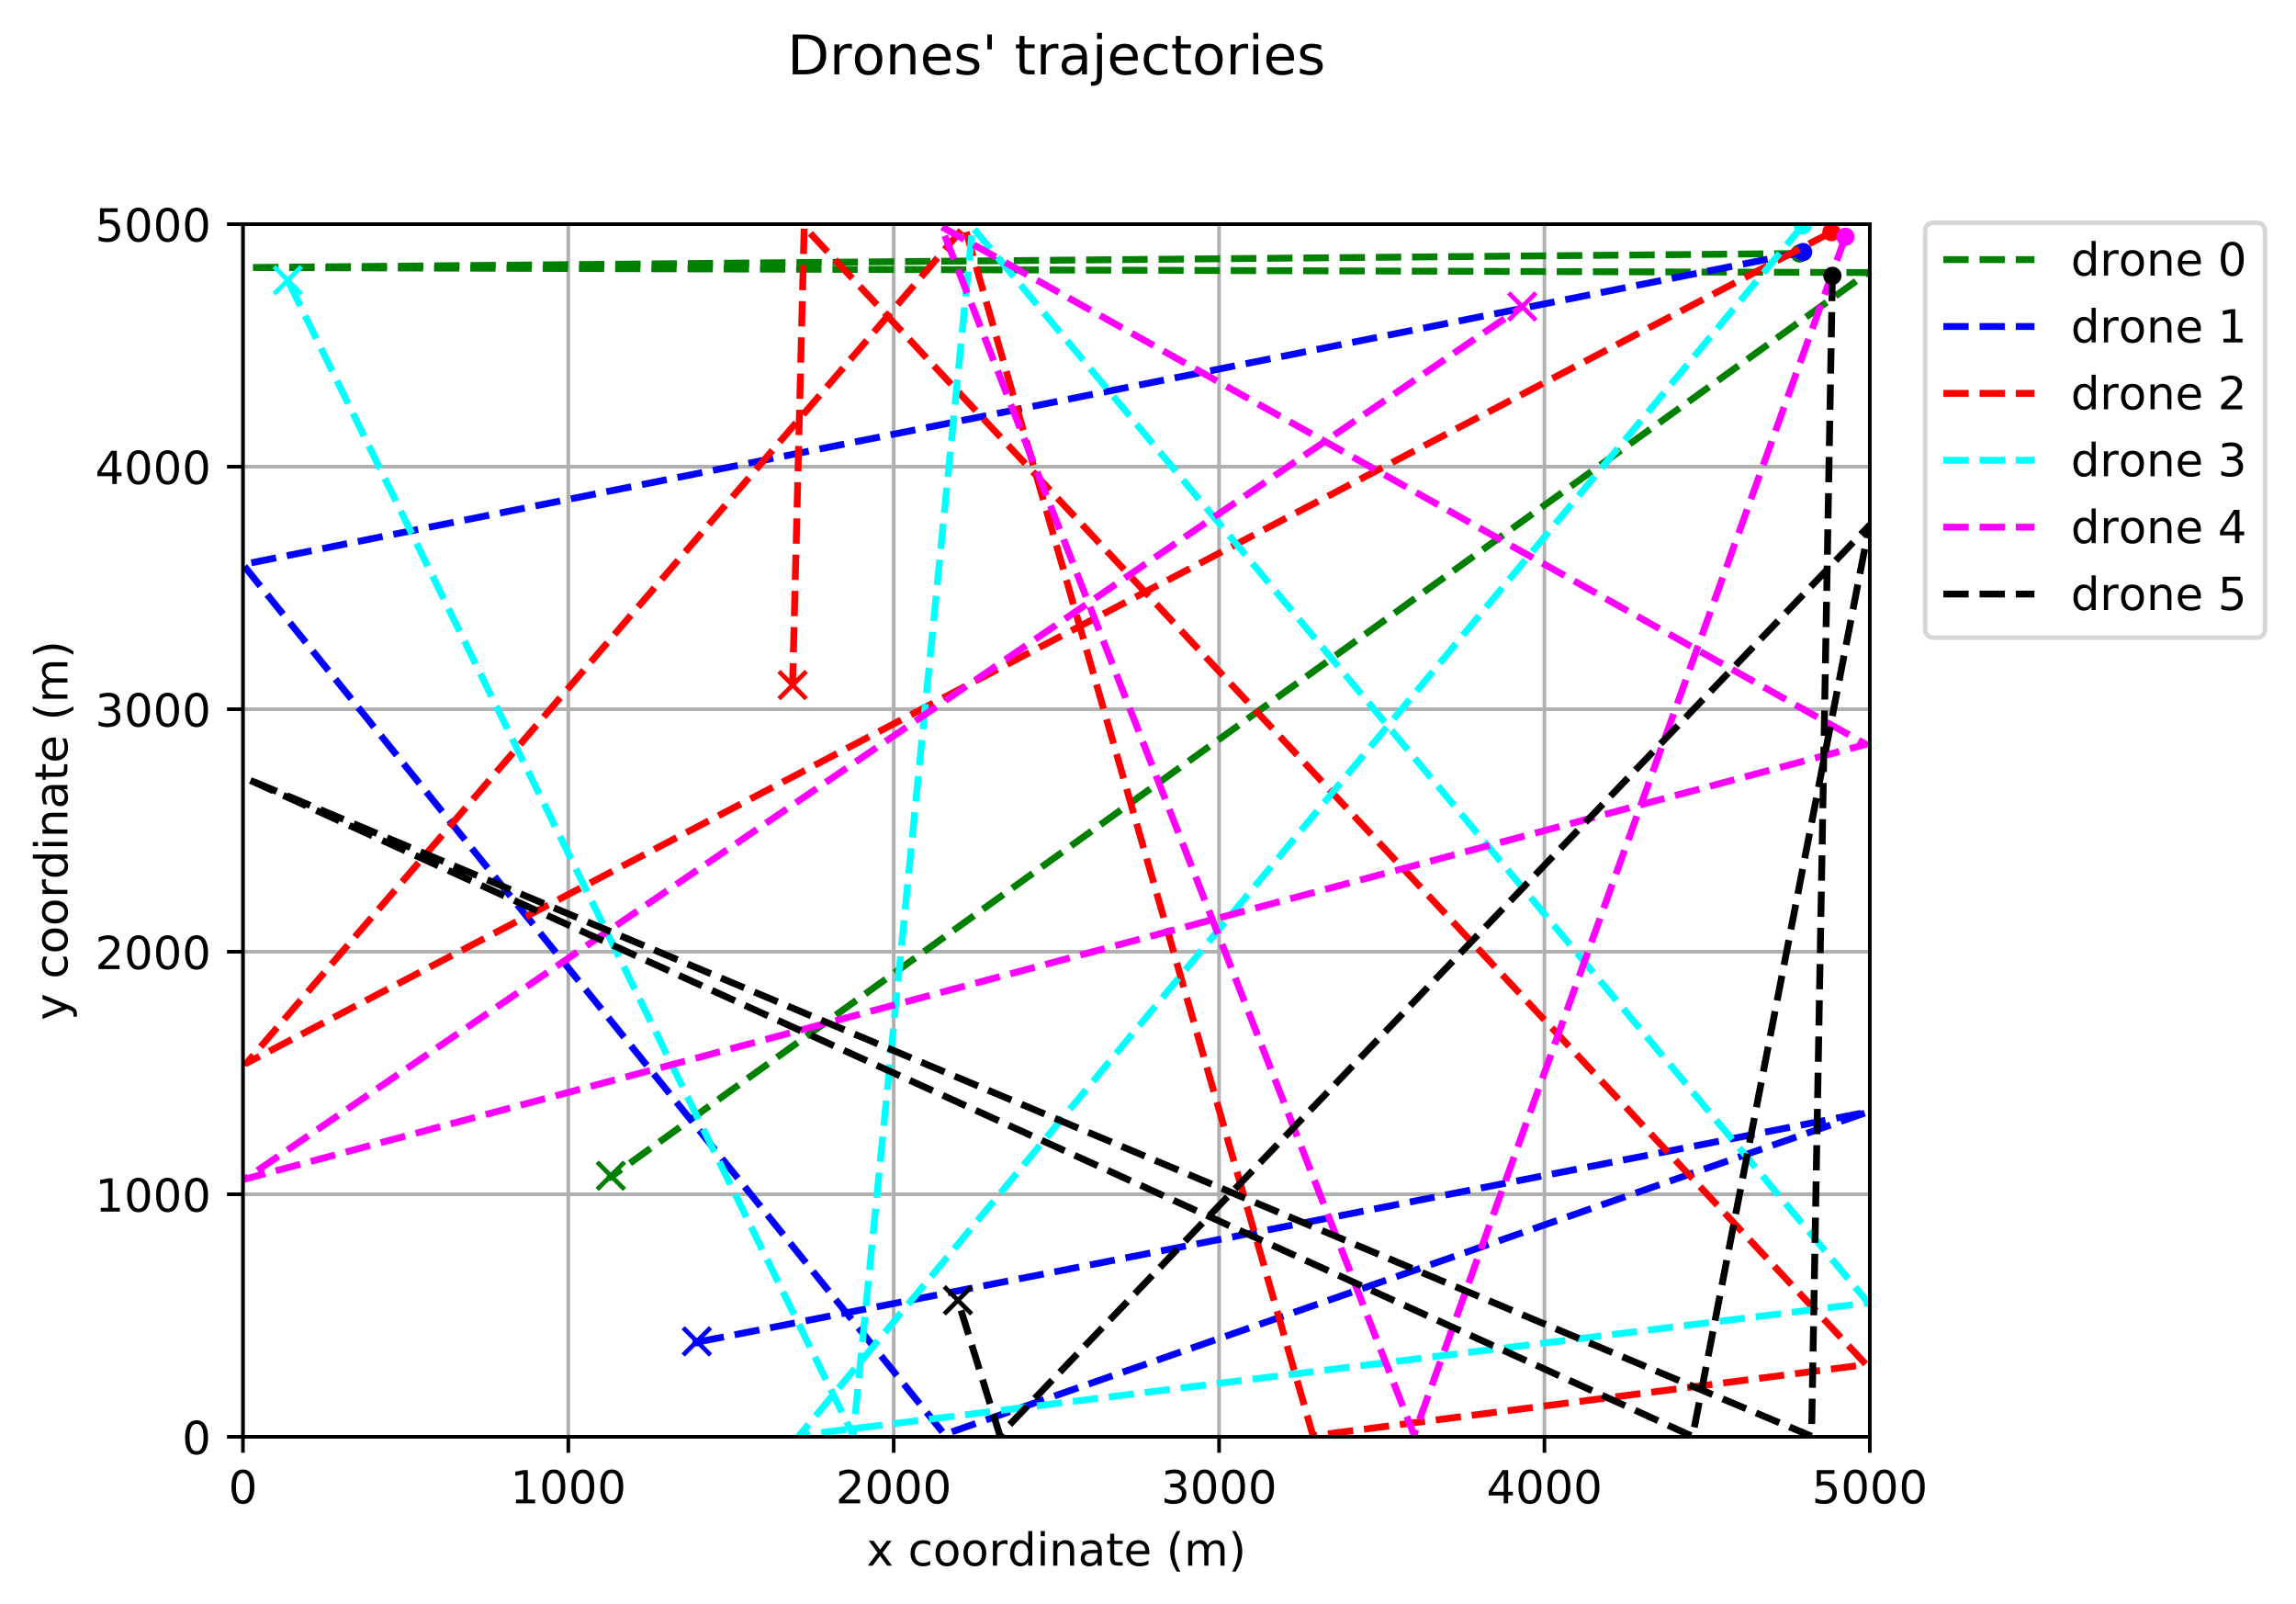 <?xml version="1.0" encoding="utf-8" standalone="no"?>
<!DOCTYPE svg PUBLIC "-//W3C//DTD SVG 1.1//EN"
  "http://www.w3.org/Graphics/SVG/1.1/DTD/svg11.dtd">
<!-- Created with matplotlib (http://matplotlib.org/) -->
<svg height="352pt" version="1.1" viewBox="0 0 504 352" width="504pt" xmlns="http://www.w3.org/2000/svg" xmlns:xlink="http://www.w3.org/1999/xlink">
 <defs>
  <style type="text/css">
*{stroke-linecap:butt;stroke-linejoin:round;}
  </style>
 </defs>
 <g id="figure_1">
  <g id="patch_1">
   <path d="M 0 352.861 
L 504.397 352.861 
L 504.397 0 
L 0 0 
z
" style="fill:#ffffff;"/>
  </g>
  <g id="axes_1">
   <g id="patch_2">
    <path d="M 53.328 315.305 
L 410.448 315.305 
L 410.448 49.193 
L 53.328 49.193 
z
" style="fill:#ffffff;"/>
   </g>
   <g id="matplotlib.axis_1">
    <g id="xtick_1">
     <g id="line2d_1">
      <path clip-path="url(#p5022cac4c5)" d="M 53.328 315.305 
L 53.328 49.193 
" style="fill:none;stroke:#b0b0b0;stroke-linecap:square;stroke-width:0.8;"/>
     </g>
     <g id="line2d_2">
      <defs>
       <path d="M 0 0 
L 0 3.5 
" id="m9fb9e5ffe3" style="stroke:#000000;stroke-width:0.8;"/>
      </defs>
      <g>
       <use style="stroke:#000000;stroke-width:0.8;" x="53.328" xlink:href="#m9fb9e5ffe3" y="315.305"/>
      </g>
     </g>
     <g id="text_1">
      <!-- 0 -->
      <defs>
       <path d="M 31.781 66.406 
Q 24.172 66.406 20.328 58.906 
Q 16.5 51.422 16.5 36.375 
Q 16.5 21.391 20.328 13.891 
Q 24.172 6.391 31.781 6.391 
Q 39.453 6.391 43.281 13.891 
Q 47.125 21.391 47.125 36.375 
Q 47.125 51.422 43.281 58.906 
Q 39.453 66.406 31.781 66.406 
z
M 31.781 74.219 
Q 44.047 74.219 50.516 64.516 
Q 56.984 54.828 56.984 36.375 
Q 56.984 17.969 50.516 8.266 
Q 44.047 -1.422 31.781 -1.422 
Q 19.531 -1.422 13.062 8.266 
Q 6.594 17.969 6.594 36.375 
Q 6.594 54.828 13.062 64.516 
Q 19.531 74.219 31.781 74.219 
z
" id="DejaVuSans-30"/>
      </defs>
      <g transform="translate(50.147 329.903)scale(0.1 -0.1)">
       <use xlink:href="#DejaVuSans-30"/>
      </g>
     </g>
    </g>
    <g id="xtick_2">
     <g id="line2d_3">
      <path clip-path="url(#p5022cac4c5)" d="M 124.752 315.305 
L 124.752 49.193 
" style="fill:none;stroke:#b0b0b0;stroke-linecap:square;stroke-width:0.8;"/>
     </g>
     <g id="line2d_4">
      <g>
       <use style="stroke:#000000;stroke-width:0.8;" x="124.752" xlink:href="#m9fb9e5ffe3" y="315.305"/>
      </g>
     </g>
     <g id="text_2">
      <!-- 1000 -->
      <defs>
       <path d="M 12.406 8.297 
L 28.516 8.297 
L 28.516 63.922 
L 10.984 60.406 
L 10.984 69.391 
L 28.422 72.906 
L 38.281 72.906 
L 38.281 8.297 
L 54.391 8.297 
L 54.391 0 
L 12.406 0 
z
" id="DejaVuSans-31"/>
      </defs>
      <g transform="translate(112.027 329.903)scale(0.1 -0.1)">
       <use xlink:href="#DejaVuSans-31"/>
       <use x="63.623" xlink:href="#DejaVuSans-30"/>
       <use x="127.246" xlink:href="#DejaVuSans-30"/>
       <use x="190.869" xlink:href="#DejaVuSans-30"/>
      </g>
     </g>
    </g>
    <g id="xtick_3">
     <g id="line2d_5">
      <path clip-path="url(#p5022cac4c5)" d="M 196.176 315.305 
L 196.176 49.193 
" style="fill:none;stroke:#b0b0b0;stroke-linecap:square;stroke-width:0.8;"/>
     </g>
     <g id="line2d_6">
      <g>
       <use style="stroke:#000000;stroke-width:0.8;" x="196.176" xlink:href="#m9fb9e5ffe3" y="315.305"/>
      </g>
     </g>
     <g id="text_3">
      <!-- 2000 -->
      <defs>
       <path d="M 19.188 8.297 
L 53.609 8.297 
L 53.609 0 
L 7.328 0 
L 7.328 8.297 
Q 12.938 14.109 22.625 23.891 
Q 32.328 33.688 34.812 36.531 
Q 39.547 41.844 41.422 45.531 
Q 43.312 49.219 43.312 52.781 
Q 43.312 58.594 39.234 62.25 
Q 35.156 65.922 28.609 65.922 
Q 23.969 65.922 18.812 64.312 
Q 13.672 62.703 7.812 59.422 
L 7.812 69.391 
Q 13.766 71.781 18.938 73 
Q 24.125 74.219 28.422 74.219 
Q 39.75 74.219 46.484 68.547 
Q 53.219 62.891 53.219 53.422 
Q 53.219 48.922 51.531 44.891 
Q 49.859 40.875 45.406 35.406 
Q 44.188 33.984 37.641 27.219 
Q 31.109 20.453 19.188 8.297 
z
" id="DejaVuSans-32"/>
      </defs>
      <g transform="translate(183.451 329.903)scale(0.1 -0.1)">
       <use xlink:href="#DejaVuSans-32"/>
       <use x="63.623" xlink:href="#DejaVuSans-30"/>
       <use x="127.246" xlink:href="#DejaVuSans-30"/>
       <use x="190.869" xlink:href="#DejaVuSans-30"/>
      </g>
     </g>
    </g>
    <g id="xtick_4">
     <g id="line2d_7">
      <path clip-path="url(#p5022cac4c5)" d="M 267.6 315.305 
L 267.6 49.193 
" style="fill:none;stroke:#b0b0b0;stroke-linecap:square;stroke-width:0.8;"/>
     </g>
     <g id="line2d_8">
      <g>
       <use style="stroke:#000000;stroke-width:0.8;" x="267.6" xlink:href="#m9fb9e5ffe3" y="315.305"/>
      </g>
     </g>
     <g id="text_4">
      <!-- 3000 -->
      <defs>
       <path d="M 40.578 39.312 
Q 47.656 37.797 51.625 33 
Q 55.609 28.219 55.609 21.188 
Q 55.609 10.406 48.188 4.484 
Q 40.766 -1.422 27.094 -1.422 
Q 22.516 -1.422 17.656 -0.516 
Q 12.797 0.391 7.625 2.203 
L 7.625 11.719 
Q 11.719 9.328 16.594 8.109 
Q 21.484 6.891 26.812 6.891 
Q 36.078 6.891 40.938 10.547 
Q 45.797 14.203 45.797 21.188 
Q 45.797 27.641 41.281 31.266 
Q 36.766 34.906 28.719 34.906 
L 20.219 34.906 
L 20.219 43.016 
L 29.109 43.016 
Q 36.375 43.016 40.234 45.922 
Q 44.094 48.828 44.094 54.297 
Q 44.094 59.906 40.109 62.906 
Q 36.141 65.922 28.719 65.922 
Q 24.656 65.922 20.016 65.031 
Q 15.375 64.156 9.812 62.312 
L 9.812 71.094 
Q 15.438 72.656 20.344 73.438 
Q 25.25 74.219 29.594 74.219 
Q 40.828 74.219 47.359 69.109 
Q 53.906 64.016 53.906 55.328 
Q 53.906 49.266 50.438 45.094 
Q 46.969 40.922 40.578 39.312 
z
" id="DejaVuSans-33"/>
      </defs>
      <g transform="translate(254.875 329.903)scale(0.1 -0.1)">
       <use xlink:href="#DejaVuSans-33"/>
       <use x="63.623" xlink:href="#DejaVuSans-30"/>
       <use x="127.246" xlink:href="#DejaVuSans-30"/>
       <use x="190.869" xlink:href="#DejaVuSans-30"/>
      </g>
     </g>
    </g>
    <g id="xtick_5">
     <g id="line2d_9">
      <path clip-path="url(#p5022cac4c5)" d="M 339.024 315.305 
L 339.024 49.193 
" style="fill:none;stroke:#b0b0b0;stroke-linecap:square;stroke-width:0.8;"/>
     </g>
     <g id="line2d_10">
      <g>
       <use style="stroke:#000000;stroke-width:0.8;" x="339.024" xlink:href="#m9fb9e5ffe3" y="315.305"/>
      </g>
     </g>
     <g id="text_5">
      <!-- 4000 -->
      <defs>
       <path d="M 37.797 64.312 
L 12.891 25.391 
L 37.797 25.391 
z
M 35.203 72.906 
L 47.609 72.906 
L 47.609 25.391 
L 58.016 25.391 
L 58.016 17.188 
L 47.609 17.188 
L 47.609 0 
L 37.797 0 
L 37.797 17.188 
L 4.891 17.188 
L 4.891 26.703 
z
" id="DejaVuSans-34"/>
      </defs>
      <g transform="translate(326.299 329.903)scale(0.1 -0.1)">
       <use xlink:href="#DejaVuSans-34"/>
       <use x="63.623" xlink:href="#DejaVuSans-30"/>
       <use x="127.246" xlink:href="#DejaVuSans-30"/>
       <use x="190.869" xlink:href="#DejaVuSans-30"/>
      </g>
     </g>
    </g>
    <g id="xtick_6">
     <g id="line2d_11">
      <path clip-path="url(#p5022cac4c5)" d="M 410.448 315.305 
L 410.448 49.193 
" style="fill:none;stroke:#b0b0b0;stroke-linecap:square;stroke-width:0.8;"/>
     </g>
     <g id="line2d_12">
      <g>
       <use style="stroke:#000000;stroke-width:0.8;" x="410.448" xlink:href="#m9fb9e5ffe3" y="315.305"/>
      </g>
     </g>
     <g id="text_6">
      <!-- 5000 -->
      <defs>
       <path d="M 10.797 72.906 
L 49.516 72.906 
L 49.516 64.594 
L 19.828 64.594 
L 19.828 46.734 
Q 21.969 47.469 24.109 47.828 
Q 26.266 48.188 28.422 48.188 
Q 40.625 48.188 47.75 41.5 
Q 54.891 34.812 54.891 23.391 
Q 54.891 11.625 47.562 5.094 
Q 40.234 -1.422 26.906 -1.422 
Q 22.312 -1.422 17.547 -0.641 
Q 12.797 0.141 7.719 1.703 
L 7.719 11.625 
Q 12.109 9.234 16.797 8.062 
Q 21.484 6.891 26.703 6.891 
Q 35.156 6.891 40.078 11.328 
Q 45.016 15.766 45.016 23.391 
Q 45.016 31 40.078 35.438 
Q 35.156 39.891 26.703 39.891 
Q 22.75 39.891 18.812 39.016 
Q 14.891 38.141 10.797 36.281 
z
" id="DejaVuSans-35"/>
      </defs>
      <g transform="translate(397.723 329.903)scale(0.1 -0.1)">
       <use xlink:href="#DejaVuSans-35"/>
       <use x="63.623" xlink:href="#DejaVuSans-30"/>
       <use x="127.246" xlink:href="#DejaVuSans-30"/>
       <use x="190.869" xlink:href="#DejaVuSans-30"/>
      </g>
     </g>
    </g>
    <g id="text_7">
     <!-- x coordinate (m) -->
     <defs>
      <path d="M 54.891 54.688 
L 35.109 28.078 
L 55.906 0 
L 45.312 0 
L 29.391 21.484 
L 13.484 0 
L 2.875 0 
L 24.125 28.609 
L 4.688 54.688 
L 15.281 54.688 
L 29.781 35.203 
L 44.281 54.688 
z
" id="DejaVuSans-78"/>
      <path id="DejaVuSans-20"/>
      <path d="M 48.781 52.594 
L 48.781 44.188 
Q 44.969 46.297 41.141 47.344 
Q 37.312 48.391 33.406 48.391 
Q 24.656 48.391 19.812 42.844 
Q 14.984 37.312 14.984 27.297 
Q 14.984 17.281 19.812 11.734 
Q 24.656 6.203 33.406 6.203 
Q 37.312 6.203 41.141 7.25 
Q 44.969 8.297 48.781 10.406 
L 48.781 2.094 
Q 45.016 0.344 40.984 -0.531 
Q 36.969 -1.422 32.422 -1.422 
Q 20.062 -1.422 12.781 6.344 
Q 5.516 14.109 5.516 27.297 
Q 5.516 40.672 12.859 48.328 
Q 20.219 56 33.016 56 
Q 37.156 56 41.109 55.141 
Q 45.062 54.297 48.781 52.594 
z
" id="DejaVuSans-63"/>
      <path d="M 30.609 48.391 
Q 23.391 48.391 19.188 42.75 
Q 14.984 37.109 14.984 27.297 
Q 14.984 17.484 19.156 11.844 
Q 23.344 6.203 30.609 6.203 
Q 37.797 6.203 41.984 11.859 
Q 46.188 17.531 46.188 27.297 
Q 46.188 37.016 41.984 42.703 
Q 37.797 48.391 30.609 48.391 
z
M 30.609 56 
Q 42.328 56 49.016 48.375 
Q 55.719 40.766 55.719 27.297 
Q 55.719 13.875 49.016 6.219 
Q 42.328 -1.422 30.609 -1.422 
Q 18.844 -1.422 12.172 6.219 
Q 5.516 13.875 5.516 27.297 
Q 5.516 40.766 12.172 48.375 
Q 18.844 56 30.609 56 
z
" id="DejaVuSans-6f"/>
      <path d="M 41.109 46.297 
Q 39.594 47.172 37.812 47.578 
Q 36.031 48 33.891 48 
Q 26.266 48 22.188 43.047 
Q 18.109 38.094 18.109 28.812 
L 18.109 0 
L 9.078 0 
L 9.078 54.688 
L 18.109 54.688 
L 18.109 46.188 
Q 20.953 51.172 25.484 53.578 
Q 30.031 56 36.531 56 
Q 37.453 56 38.578 55.875 
Q 39.703 55.766 41.062 55.516 
z
" id="DejaVuSans-72"/>
      <path d="M 45.406 46.391 
L 45.406 75.984 
L 54.391 75.984 
L 54.391 0 
L 45.406 0 
L 45.406 8.203 
Q 42.578 3.328 38.25 0.953 
Q 33.938 -1.422 27.875 -1.422 
Q 17.969 -1.422 11.734 6.484 
Q 5.516 14.406 5.516 27.297 
Q 5.516 40.188 11.734 48.094 
Q 17.969 56 27.875 56 
Q 33.938 56 38.25 53.625 
Q 42.578 51.266 45.406 46.391 
z
M 14.797 27.297 
Q 14.797 17.391 18.875 11.75 
Q 22.953 6.109 30.078 6.109 
Q 37.203 6.109 41.297 11.75 
Q 45.406 17.391 45.406 27.297 
Q 45.406 37.203 41.297 42.844 
Q 37.203 48.484 30.078 48.484 
Q 22.953 48.484 18.875 42.844 
Q 14.797 37.203 14.797 27.297 
z
" id="DejaVuSans-64"/>
      <path d="M 9.422 54.688 
L 18.406 54.688 
L 18.406 0 
L 9.422 0 
z
M 9.422 75.984 
L 18.406 75.984 
L 18.406 64.594 
L 9.422 64.594 
z
" id="DejaVuSans-69"/>
      <path d="M 54.891 33.016 
L 54.891 0 
L 45.906 0 
L 45.906 32.719 
Q 45.906 40.484 42.875 44.328 
Q 39.844 48.188 33.797 48.188 
Q 26.516 48.188 22.312 43.547 
Q 18.109 38.922 18.109 30.906 
L 18.109 0 
L 9.078 0 
L 9.078 54.688 
L 18.109 54.688 
L 18.109 46.188 
Q 21.344 51.125 25.703 53.562 
Q 30.078 56 35.797 56 
Q 45.219 56 50.047 50.172 
Q 54.891 44.344 54.891 33.016 
z
" id="DejaVuSans-6e"/>
      <path d="M 34.281 27.484 
Q 23.391 27.484 19.188 25 
Q 14.984 22.516 14.984 16.5 
Q 14.984 11.719 18.141 8.906 
Q 21.297 6.109 26.703 6.109 
Q 34.188 6.109 38.703 11.406 
Q 43.219 16.703 43.219 25.484 
L 43.219 27.484 
z
M 52.203 31.203 
L 52.203 0 
L 43.219 0 
L 43.219 8.297 
Q 40.141 3.328 35.547 0.953 
Q 30.953 -1.422 24.312 -1.422 
Q 15.922 -1.422 10.953 3.297 
Q 6 8.016 6 15.922 
Q 6 25.141 12.172 29.828 
Q 18.359 34.516 30.609 34.516 
L 43.219 34.516 
L 43.219 35.406 
Q 43.219 41.609 39.141 45 
Q 35.062 48.391 27.688 48.391 
Q 23 48.391 18.547 47.266 
Q 14.109 46.141 10.016 43.891 
L 10.016 52.203 
Q 14.938 54.109 19.578 55.047 
Q 24.219 56 28.609 56 
Q 40.484 56 46.344 49.844 
Q 52.203 43.703 52.203 31.203 
z
" id="DejaVuSans-61"/>
      <path d="M 18.312 70.219 
L 18.312 54.688 
L 36.812 54.688 
L 36.812 47.703 
L 18.312 47.703 
L 18.312 18.016 
Q 18.312 11.328 20.141 9.422 
Q 21.969 7.516 27.594 7.516 
L 36.812 7.516 
L 36.812 0 
L 27.594 0 
Q 17.188 0 13.234 3.875 
Q 9.281 7.766 9.281 18.016 
L 9.281 47.703 
L 2.688 47.703 
L 2.688 54.688 
L 9.281 54.688 
L 9.281 70.219 
z
" id="DejaVuSans-74"/>
      <path d="M 56.203 29.594 
L 56.203 25.203 
L 14.891 25.203 
Q 15.484 15.922 20.484 11.062 
Q 25.484 6.203 34.422 6.203 
Q 39.594 6.203 44.453 7.469 
Q 49.312 8.734 54.109 11.281 
L 54.109 2.781 
Q 49.266 0.734 44.188 -0.344 
Q 39.109 -1.422 33.891 -1.422 
Q 20.797 -1.422 13.156 6.188 
Q 5.516 13.812 5.516 26.812 
Q 5.516 40.234 12.766 48.109 
Q 20.016 56 32.328 56 
Q 43.359 56 49.781 48.891 
Q 56.203 41.797 56.203 29.594 
z
M 47.219 32.234 
Q 47.125 39.594 43.094 43.984 
Q 39.062 48.391 32.422 48.391 
Q 24.906 48.391 20.391 44.141 
Q 15.875 39.891 15.188 32.172 
z
" id="DejaVuSans-65"/>
      <path d="M 31 75.875 
Q 24.469 64.656 21.281 53.656 
Q 18.109 42.672 18.109 31.391 
Q 18.109 20.125 21.312 9.062 
Q 24.516 -2 31 -13.188 
L 23.188 -13.188 
Q 15.875 -1.703 12.234 9.375 
Q 8.594 20.453 8.594 31.391 
Q 8.594 42.281 12.203 53.312 
Q 15.828 64.359 23.188 75.875 
z
" id="DejaVuSans-28"/>
      <path d="M 52 44.188 
Q 55.375 50.25 60.062 53.125 
Q 64.75 56 71.094 56 
Q 79.641 56 84.281 50.016 
Q 88.922 44.047 88.922 33.016 
L 88.922 0 
L 79.891 0 
L 79.891 32.719 
Q 79.891 40.578 77.094 44.375 
Q 74.312 48.188 68.609 48.188 
Q 61.625 48.188 57.562 43.547 
Q 53.516 38.922 53.516 30.906 
L 53.516 0 
L 44.484 0 
L 44.484 32.719 
Q 44.484 40.625 41.703 44.406 
Q 38.922 48.188 33.109 48.188 
Q 26.219 48.188 22.156 43.531 
Q 18.109 38.875 18.109 30.906 
L 18.109 0 
L 9.078 0 
L 9.078 54.688 
L 18.109 54.688 
L 18.109 46.188 
Q 21.188 51.219 25.484 53.609 
Q 29.781 56 35.688 56 
Q 41.656 56 45.828 52.969 
Q 50 49.953 52 44.188 
z
" id="DejaVuSans-6d"/>
      <path d="M 8.016 75.875 
L 15.828 75.875 
Q 23.141 64.359 26.781 53.312 
Q 30.422 42.281 30.422 31.391 
Q 30.422 20.453 26.781 9.375 
Q 23.141 -1.703 15.828 -13.188 
L 8.016 -13.188 
Q 14.5 -2 17.703 9.062 
Q 20.906 20.125 20.906 31.391 
Q 20.906 42.672 17.703 53.656 
Q 14.5 64.656 8.016 75.875 
z
" id="DejaVuSans-29"/>
     </defs>
     <g transform="translate(190.223 343.581)scale(0.1 -0.1)">
      <use xlink:href="#DejaVuSans-78"/>
      <use x="59.18" xlink:href="#DejaVuSans-20"/>
      <use x="90.967" xlink:href="#DejaVuSans-63"/>
      <use x="145.947" xlink:href="#DejaVuSans-6f"/>
      <use x="207.129" xlink:href="#DejaVuSans-6f"/>
      <use x="268.311" xlink:href="#DejaVuSans-72"/>
      <use x="309.408" xlink:href="#DejaVuSans-64"/>
      <use x="372.885" xlink:href="#DejaVuSans-69"/>
      <use x="400.668" xlink:href="#DejaVuSans-6e"/>
      <use x="464.047" xlink:href="#DejaVuSans-61"/>
      <use x="525.326" xlink:href="#DejaVuSans-74"/>
      <use x="564.535" xlink:href="#DejaVuSans-65"/>
      <use x="626.059" xlink:href="#DejaVuSans-20"/>
      <use x="657.846" xlink:href="#DejaVuSans-28"/>
      <use x="696.859" xlink:href="#DejaVuSans-6d"/>
      <use x="794.271" xlink:href="#DejaVuSans-29"/>
     </g>
    </g>
   </g>
   <g id="matplotlib.axis_2">
    <g id="ytick_1">
     <g id="line2d_13">
      <path clip-path="url(#p5022cac4c5)" d="M 53.328 315.305 
L 410.448 315.305 
" style="fill:none;stroke:#b0b0b0;stroke-linecap:square;stroke-width:0.8;"/>
     </g>
     <g id="line2d_14">
      <defs>
       <path d="M 0 0 
L -3.5 0 
" id="m12cee30e39" style="stroke:#000000;stroke-width:0.8;"/>
      </defs>
      <g>
       <use style="stroke:#000000;stroke-width:0.8;" x="53.328" xlink:href="#m12cee30e39" y="315.305"/>
      </g>
     </g>
     <g id="text_8">
      <!-- 0 -->
      <g transform="translate(39.966 319.104)scale(0.1 -0.1)">
       <use xlink:href="#DejaVuSans-30"/>
      </g>
     </g>
    </g>
    <g id="ytick_2">
     <g id="line2d_15">
      <path clip-path="url(#p5022cac4c5)" d="M 53.328 262.082 
L 410.448 262.082 
" style="fill:none;stroke:#b0b0b0;stroke-linecap:square;stroke-width:0.8;"/>
     </g>
     <g id="line2d_16">
      <g>
       <use style="stroke:#000000;stroke-width:0.8;" x="53.328" xlink:href="#m12cee30e39" y="262.082"/>
      </g>
     </g>
     <g id="text_9">
      <!-- 1000 -->
      <g transform="translate(20.878 265.882)scale(0.1 -0.1)">
       <use xlink:href="#DejaVuSans-31"/>
       <use x="63.623" xlink:href="#DejaVuSans-30"/>
       <use x="127.246" xlink:href="#DejaVuSans-30"/>
       <use x="190.869" xlink:href="#DejaVuSans-30"/>
      </g>
     </g>
    </g>
    <g id="ytick_3">
     <g id="line2d_17">
      <path clip-path="url(#p5022cac4c5)" d="M 53.328 208.86 
L 410.448 208.86 
" style="fill:none;stroke:#b0b0b0;stroke-linecap:square;stroke-width:0.8;"/>
     </g>
     <g id="line2d_18">
      <g>
       <use style="stroke:#000000;stroke-width:0.8;" x="53.328" xlink:href="#m12cee30e39" y="208.86"/>
      </g>
     </g>
     <g id="text_10">
      <!-- 2000 -->
      <g transform="translate(20.878 212.659)scale(0.1 -0.1)">
       <use xlink:href="#DejaVuSans-32"/>
       <use x="63.623" xlink:href="#DejaVuSans-30"/>
       <use x="127.246" xlink:href="#DejaVuSans-30"/>
       <use x="190.869" xlink:href="#DejaVuSans-30"/>
      </g>
     </g>
    </g>
    <g id="ytick_4">
     <g id="line2d_19">
      <path clip-path="url(#p5022cac4c5)" d="M 53.328 155.638 
L 410.448 155.638 
" style="fill:none;stroke:#b0b0b0;stroke-linecap:square;stroke-width:0.8;"/>
     </g>
     <g id="line2d_20">
      <g>
       <use style="stroke:#000000;stroke-width:0.8;" x="53.328" xlink:href="#m12cee30e39" y="155.638"/>
      </g>
     </g>
     <g id="text_11">
      <!-- 3000 -->
      <g transform="translate(20.878 159.437)scale(0.1 -0.1)">
       <use xlink:href="#DejaVuSans-33"/>
       <use x="63.623" xlink:href="#DejaVuSans-30"/>
       <use x="127.246" xlink:href="#DejaVuSans-30"/>
       <use x="190.869" xlink:href="#DejaVuSans-30"/>
      </g>
     </g>
    </g>
    <g id="ytick_5">
     <g id="line2d_21">
      <path clip-path="url(#p5022cac4c5)" d="M 53.328 102.415 
L 410.448 102.415 
" style="fill:none;stroke:#b0b0b0;stroke-linecap:square;stroke-width:0.8;"/>
     </g>
     <g id="line2d_22">
      <g>
       <use style="stroke:#000000;stroke-width:0.8;" x="53.328" xlink:href="#m12cee30e39" y="102.415"/>
      </g>
     </g>
     <g id="text_12">
      <!-- 4000 -->
      <g transform="translate(20.878 106.214)scale(0.1 -0.1)">
       <use xlink:href="#DejaVuSans-34"/>
       <use x="63.623" xlink:href="#DejaVuSans-30"/>
       <use x="127.246" xlink:href="#DejaVuSans-30"/>
       <use x="190.869" xlink:href="#DejaVuSans-30"/>
      </g>
     </g>
    </g>
    <g id="ytick_6">
     <g id="line2d_23">
      <path clip-path="url(#p5022cac4c5)" d="M 53.328 49.193 
L 410.448 49.193 
" style="fill:none;stroke:#b0b0b0;stroke-linecap:square;stroke-width:0.8;"/>
     </g>
     <g id="line2d_24">
      <g>
       <use style="stroke:#000000;stroke-width:0.8;" x="53.328" xlink:href="#m12cee30e39" y="49.193"/>
      </g>
     </g>
     <g id="text_13">
      <!-- 5000 -->
      <g transform="translate(20.878 52.992)scale(0.1 -0.1)">
       <use xlink:href="#DejaVuSans-35"/>
       <use x="63.623" xlink:href="#DejaVuSans-30"/>
       <use x="127.246" xlink:href="#DejaVuSans-30"/>
       <use x="190.869" xlink:href="#DejaVuSans-30"/>
      </g>
     </g>
    </g>
    <g id="text_14">
     <!-- y coordinate (m) -->
     <defs>
      <path d="M 32.172 -5.078 
Q 28.375 -14.844 24.75 -17.812 
Q 21.141 -20.797 15.094 -20.797 
L 7.906 -20.797 
L 7.906 -13.281 
L 13.188 -13.281 
Q 16.891 -13.281 18.938 -11.516 
Q 21 -9.766 23.484 -3.219 
L 25.094 0.875 
L 2.984 54.688 
L 12.5 54.688 
L 29.594 11.922 
L 46.688 54.688 
L 56.203 54.688 
z
" id="DejaVuSans-79"/>
     </defs>
     <g transform="translate(14.798 223.914)rotate(-90)scale(0.1 -0.1)">
      <use xlink:href="#DejaVuSans-79"/>
      <use x="59.18" xlink:href="#DejaVuSans-20"/>
      <use x="90.967" xlink:href="#DejaVuSans-63"/>
      <use x="145.947" xlink:href="#DejaVuSans-6f"/>
      <use x="207.129" xlink:href="#DejaVuSans-6f"/>
      <use x="268.311" xlink:href="#DejaVuSans-72"/>
      <use x="309.408" xlink:href="#DejaVuSans-64"/>
      <use x="372.885" xlink:href="#DejaVuSans-69"/>
      <use x="400.668" xlink:href="#DejaVuSans-6e"/>
      <use x="464.047" xlink:href="#DejaVuSans-61"/>
      <use x="525.326" xlink:href="#DejaVuSans-74"/>
      <use x="564.535" xlink:href="#DejaVuSans-65"/>
      <use x="626.059" xlink:href="#DejaVuSans-20"/>
      <use x="657.846" xlink:href="#DejaVuSans-28"/>
      <use x="696.859" xlink:href="#DejaVuSans-6d"/>
      <use x="794.271" xlink:href="#DejaVuSans-29"/>
     </g>
    </g>
   </g>
   <g id="line2d_25">
    <path clip-path="url(#p5022cac4c5)" d="M 395.021 55.633 
L 54.353 58.706 
L 62.924 58.733 
L 410.041 59.81 
L 133.874 258.417 
L 134.417 257.988 
L 134.466 258.199 
L 134.331 258.313 
L 134.126 258.299 
L 134.014 258.161 
L 134.093 258.012 
L 134.299 257.97 
L 134.468 258.068 
L 134.464 258.228 
L 134.29 258.321 
L 134.086 258.274 
L 134.014 258.123 
L 134.133 257.99 
L 134.347 257.981 
L 134.485 258.103 
L 134.437 258.259 
L 134.241 258.323 
L 134.054 258.245 
L 134.025 258.087 
L 134.178 257.975 
L 134.39 257.999 
L 134.491 258.14 
L 134.401 258.285 
L 134.192 258.318 
L 134.03 258.213 
L 134.046 258.054 
L 134.227 257.968 
L 134.428 258.024 
L 134.488 258.177 
L 134.359 258.305 
L 134.145 258.305 
L 134.016 258.177 
L 134.076 258.024 
L 134.277 257.968 
L 134.457 258.053 
L 134.474 258.212 
L 134.313 258.318 
L 134.103 258.285 
L 134.013 258.14 
L 134.114 257.999 
L 134.325 257.975 
L 134.478 258.087 
L 134.45 258.245 
L 134.264 258.323 
L 134.068 258.259 
L 134.019 258.104 
L 134.157 257.981 
L 134.371 257.99 
L 134.49 258.123 
L 134.418 258.273 
L 134.214 258.321 
L 134.04 258.228 
L 134.036 258.069 
L 134.204 257.97 
L 134.411 258.012 
L 134.491 258.16 
L 134.379 258.296 
L 134.166 258.312 
L 134.022 258.194 
L 134.061 258.037 
L 134.254 257.967 
L 134.445 258.039 
L 134.481 258.196 
L 134.335 258.313 
L 134.122 258.295 
L 134.013 258.157 
L 134.095 258.01 
L 134.303 257.971 
L 134.47 258.071 
L 134.462 258.231 
L 134.287 258.322 
L 134.083 258.272 
L 134.015 258.12 
L 134.136 257.989 
L 134.35 257.982 
L 134.486 258.106 
L 134.434 258.261 
L 134.237 258.323 
L 134.052 258.243 
L 134.027 258.084 
L 134.182 257.974 
L 134.393 258.001 
L 134.492 258.143 
L 134.398 258.287 
L 134.188 258.317 
L 134.029 258.21 
L 134.048 258.051 
L 134.231 257.967 
L 134.43 258.026 
L 134.487 258.18 
L 134.356 258.306 
L 134.142 258.304 
L 134.016 258.174 
L 134.079 258.022 
L 134.281 257.968 
L 134.459 258.056 
L 134.472 258.215 
L 134.309 258.318 
L 134.1 258.283 
L 134.013 258.137 
L 134.117 257.998 
L 134.329 257.976 
L 134.48 258.09 
L 134.448 258.248 
L 134.26 258.324 
L 134.065 258.257 
L 134.02 258.101 
L 134.16 257.98 
L 134.374 257.992 
L 134.49 258.126 
L 134.416 258.275 
L 134.21 258.321 
L 134.038 258.226 
L 134.037 258.066 
L 134.208 257.97 
L 134.414 258.014 
L 134.49 258.163 
L 134.376 258.298 
L 134.162 258.311 
L 134.021 258.191 
L 134.064 258.035 
L 134.258 257.967 
L 134.447 258.041 
L 134.48 258.199 
L 134.331 258.314 
L 134.118 258.293 
L 134.013 258.154 
L 134.098 258.008 
L 134.307 257.971 
L 134.472 258.074 
L 134.46 258.233 
L 134.283 258.322 
L 134.08 258.27 
L 134.015 258.117 
L 134.14 257.987 
L 134.354 257.984 
L 134.487 258.109 
L 134.432 258.263 
L 134.233 258.323 
L 134.05 258.241 
L 134.028 258.082 
L 134.186 257.974 
L 134.396 258.003 
L 134.492 258.146 
L 134.395 258.288 
L 134.184 258.316 
L 134.027 258.207 
L 134.05 258.049 
L 134.235 257.967 
L 134.433 258.028 
L 134.486 258.183 
L 134.352 258.307 
L 134.138 258.302 
L 134.015 258.171 
L 134.082 258.02 
L 134.284 257.968 
L 134.461 258.058 
L 134.471 258.218 
L 134.305 258.319 
L 134.097 258.281 
L 134.013 258.134 
L 134.12 257.996 
L 134.333 257.977 
L 134.481 258.092 
L 134.446 258.25 
L 134.256 258.324 
L 134.063 258.254 
L 134.021 258.098 
L 134.164 257.979 
L 134.378 257.993 
L 134.491 258.129 
L 134.413 258.277 
L 134.206 258.32 
L 134.036 258.223 
L 134.039 258.063 
L 134.212 257.969 
L 134.417 258.016 
L 134.49 258.166 
L 134.373 258.299 
L 134.159 258.31 
L 134.02 258.188 
L 134.066 258.032 
L 134.262 257.967 
L 134.449 258.044 
L 134.479 258.202 
L 134.327 258.315 
L 134.115 258.292 
L 134.013 258.152 
L 134.101 258.006 
L 134.311 257.972 
L 134.473 258.076 
L 134.459 258.236 
L 134.279 258.322 
L 134.078 258.267 
L 134.016 258.115 
L 134.143 257.986 
L 134.357 257.985 
L 134.487 258.112 
L 134.429 258.265 
L 134.229 258.323 
L 134.047 258.238 
L 134.03 258.079 
L 134.19 257.973 
L 134.4 258.004 
L 134.492 258.149 
L 134.392 258.29 
L 134.18 258.315 
L 134.026 258.205 
L 134.053 258.046 
L 134.239 257.967 
L 134.435 258.03 
L 134.485 258.185 
L 134.349 258.308 
L 134.135 258.301 
L 134.015 258.169 
L 134.084 258.018 
L 134.288 257.969 
L 134.463 258.061 
L 134.469 258.22 
L 134.301 258.32 
L 134.094 258.279 
L 134.013 258.132 
L 134.123 257.995 
L 134.336 257.978 
L 134.482 258.095 
L 134.444 258.252 
L 134.252 258.324 
L 134.06 258.252 
L 134.022 258.095 
L 134.168 257.978 
L 134.381 257.995 
L 134.491 258.132 
L 134.41 258.279 
L 134.203 258.32 
L 134.035 258.22 
L 134.041 258.061 
L 134.216 257.969 
L 134.42 258.018 
L 134.489 258.169 
L 134.369 258.301 
L 134.155 258.308 
L 134.019 258.185 
L 134.069 258.03 
L 134.265 257.967 
L 134.451 258.046 
L 134.478 258.205 
L 134.324 258.315 
L 134.112 258.29 
L 134.012 258.149 
L 134.105 258.004 
L 134.315 257.973 
L 134.475 258.079 
L 134.456 258.238 
L 134.275 258.323 
L 134.075 258.265 
L 134.017 258.112 
L 134.147 257.985 
L 134.361 257.986 
L 134.488 258.115 
L 134.426 258.268 
L 134.225 258.322 
L 134.045 258.236 
L 134.031 258.076 
L 134.193 257.972 
L 134.403 258.006 
L 134.491 258.152 
L 134.389 258.292 
L 134.177 258.315 
L 134.025 258.202 
L 134.055 258.044 
L 134.243 257.967 
L 134.438 258.032 
L 134.484 258.188 
L 134.345 258.31 
L 134.131 258.299 
L 134.014 258.166 
L 134.087 258.016 
L 134.292 257.969 
L 134.465 258.063 
L 134.467 258.223 
L 134.298 258.32 
L 134.091 258.277 
L 134.013 258.129 
L 134.127 257.993 
L 134.34 257.979 
L 134.483 258.098 
L 134.441 258.255 
L 134.248 258.324 
L 134.058 258.25 
L 134.023 258.092 
L 134.171 257.977 
L 134.384 257.996 
L 134.491 258.135 
L 134.407 258.281 
L 134.199 258.319 
L 134.033 258.218 
L 134.043 258.058 
L 134.22 257.968 
L 134.423 258.02 
L 134.489 258.172 
L 134.366 258.302 
L 134.152 258.307 
L 134.018 258.183 
L 134.071 258.028 
L 134.269 257.967 
L 134.454 258.049 
L 134.477 258.207 
L 134.32 258.316 
L 134.109 258.288 
L 134.012 258.146 
L 134.108 258.003 
L 134.318 257.974 
L 134.476 258.082 
L 134.454 258.241 
L 134.271 258.323 
L 134.072 258.263 
L 134.017 258.109 
L 134.15 257.984 
L 134.364 257.987 
L 134.489 258.118 
L 134.424 258.27 
L 134.221 258.322 
L 134.043 258.233 
L 134.033 258.074 
L 134.197 257.971 
L 134.406 258.008 
L 134.491 258.155 
L 134.385 258.293 
L 134.173 258.314 
L 134.024 258.199 
L 134.057 258.041 
L 134.246 257.967 
L 134.44 258.035 
L 134.483 258.191 
L 134.341 258.311 
L 134.128 258.298 
L 134.014 258.163 
L 134.09 258.014 
L 134.296 257.97 
L 134.467 258.066 
L 134.466 258.226 
L 134.294 258.321 
L 134.088 258.275 
L 134.014 258.126 
L 134.13 257.992 
L 134.344 257.98 
L 134.484 258.101 
L 134.439 258.257 
L 134.244 258.324 
L 134.056 258.247 
L 134.024 258.09 
L 134.175 257.976 
L 134.387 257.998 
L 134.491 258.137 
L 134.404 258.283 
L 134.195 258.318 
L 134.032 258.215 
L 134.045 258.056 
L 134.224 257.968 
L 134.425 258.022 
L 134.488 258.174 
L 134.362 258.304 
L 134.148 258.306 
L 134.017 258.18 
L 134.074 258.026 
L 134.273 257.967 
L 134.456 258.051 
L 134.475 258.21 
L 134.316 258.317 
L 134.106 258.287 
L 134.012 258.143 
L 134.111 258.001 
L 134.322 257.974 
L 134.477 258.084 
L 134.452 258.243 
L 134.267 258.323 
L 134.07 258.261 
L 134.018 258.106 
L 134.154 257.982 
L 134.368 257.989 
L 134.489 258.12 
L 134.421 258.272 
L 134.217 258.322 
L 134.042 258.23 
L 134.034 258.071 
L 134.201 257.971 
L 134.409 258.01 
L 134.491 258.157 
L 134.382 258.295 
L 134.169 258.313 
L 134.022 258.196 
L 134.059 258.039 
L 134.25 257.967 
L 134.443 258.037 
L 134.482 258.194 
L 134.338 258.312 
L 134.125 258.296 
L 134.013 258.16 
L 134.093 258.012 
L 134.3 257.97 
L 134.468 258.069 
L 134.464 258.228 
L 134.29 258.321 
L 134.085 258.273 
L 134.014 258.123 
L 134.133 257.99 
L 134.347 257.981 
L 134.485 258.104 
L 134.436 258.259 
L 134.24 258.323 
L 134.054 258.245 
L 134.026 258.087 
L 134.179 257.975 
L 134.391 257.999 
L 134.491 258.14 
L 134.401 258.285 
L 134.191 258.318 
L 134.03 258.212 
L 134.047 258.053 
L 134.227 257.968 
L 134.428 258.024 
L 134.488 258.177 
L 134.359 258.305 
L 134.145 258.305 
L 134.016 258.177 
L 134.077 258.024 
L 134.277 257.968 
L 134.458 258.054 
L 134.474 258.213 
L 134.312 258.318 
L 134.103 258.285 
L 134.013 258.14 
L 134.114 257.999 
L 134.326 257.975 
L 134.479 258.087 
L 134.45 258.245 
L 134.263 258.323 
L 134.067 258.259 
L 134.019 258.103 
L 134.157 257.981 
L 134.371 257.99 
L 134.49 258.123 
L 134.418 258.274 
L 134.214 258.321 
L 134.04 258.228 
L 134.036 258.068 
L 134.205 257.97 
L 134.412 258.012 
L 134.491 258.16 
L 134.379 258.297 
L 134.166 258.312 
L 134.021 258.193 
L 134.062 258.037 
L 134.254 257.967 
L 134.445 258.039 
L 134.481 258.197 
L 134.334 258.313 
L 134.121 258.295 
L 134.013 258.157 
L 134.096 258.01 
L 134.304 257.971 
L 134.47 258.071 
L 134.462 258.231 
L 134.286 258.322 
L 134.083 258.271 
L 134.015 258.12 
L 134.137 257.989 
L 134.351 257.982 
L 134.486 258.106 
L 134.434 258.261 
L 134.236 258.323 
L 134.051 258.243 
L 134.027 258.084 
L 134.183 257.974 
L 134.394 258.001 
L 134.492 258.143 
L 134.398 258.287 
L 134.187 258.317 
L 134.029 258.21 
L 134.049 258.051 
L 134.231 257.967 
L 134.431 258.026 
L 134.487 258.18 
L 134.355 258.306 
L 134.141 258.303 
L 134.016 258.174 
L 134.079 258.021 
L 134.281 257.968 
L 134.46 258.056 
L 134.472 258.216 
L 134.309 258.319 
L 134.1 258.283 
L 134.013 258.137 
L 134.117 257.998 
L 134.33 257.976 
L 134.48 258.09 
L 134.448 258.248 
L 134.259 258.324 
L 134.065 258.256 
L 134.02 258.1 
L 134.161 257.98 
L 134.375 257.992 
L 134.49 258.126 
L 134.415 258.276 
L 134.21 258.321 
L 134.038 258.225 
L 134.037 258.066 
L 134.209 257.97 
L 134.414 258.014 
L 134.49 258.163 
L 134.376 258.298 
L 134.162 258.311 
L 134.02 258.191 
L 134.064 258.034 
L 134.258 257.967 
L 134.447 258.042 
L 134.48 258.199 
L 134.331 258.314 
L 134.118 258.293 
L 134.013 258.154 
L 134.099 258.008 
L 134.307 257.971 
L 134.472 258.074 
L 134.46 258.233 
L 134.282 258.322 
L 134.08 258.269 
L 134.015 258.117 
L 134.14 257.987 
L 134.354 257.984 
L 134.487 258.109 
L 134.431 258.264 
L 134.232 258.323 
L 134.049 258.24 
L 134.028 258.081 
L 134.186 257.973 
L 134.397 258.003 
L 134.492 258.146 
L 134.395 258.289 
L 134.184 258.316 
L 134.027 258.207 
L 134.051 258.048 
L 134.235 257.967 
L 134.433 258.028 
L 134.486 258.183 
L 134.352 258.307 
L 134.138 258.302 
L 134.015 258.171 
L 134.082 258.019 
L 134.285 257.968 
L 134.462 258.059 
L 134.471 258.218 
L 134.305 258.319 
L 134.097 258.281 
L 134.013 258.134 
L 134.12 257.996 
L 134.333 257.977 
L 134.481 258.093 
L 134.446 258.25 
L 134.255 258.324 
L 134.062 258.254 
L 134.021 258.097 
L 134.165 257.979 
L 134.378 257.993 
L 134.491 258.129 
L 134.412 258.278 
L 134.206 258.32 
L 134.036 258.223 
L 134.039 258.063 
L 134.212 257.969 
L 134.417 258.016 
L 134.49 258.166 
L 134.372 258.3 
L 134.158 258.309 
L 134.019 258.188 
L 134.067 258.032 
L 134.262 257.967 
L 134.45 258.044 
L 134.479 258.202 
L 134.327 258.315 
L 134.115 258.291 
L 134.013 258.151 
L 134.102 258.006 
L 134.311 257.972 
L 134.473 258.077 
L 134.458 258.236 
L 134.278 258.323 
L 134.077 258.267 
L 134.016 258.114 
L 134.144 257.986 
L 134.358 257.985 
L 134.487 258.112 
L 134.429 258.266 
L 134.229 258.323 
L 134.047 258.238 
L 134.03 258.079 
L 134.19 257.973 
L 134.4 258.005 
L 134.492 258.149 
L 134.391 258.29 
L 134.18 258.315 
L 134.026 258.204 
L 134.053 258.046 
L 134.239 257.967 
L 134.436 258.03 
L 134.485 258.186 
L 134.348 258.309 
L 134.134 258.301 
L 134.014 258.168 
L 134.085 258.017 
L 134.085 258.017 
" style="fill:none;stroke:#008000;stroke-dasharray:5.55,2.4;stroke-dashoffset:0;stroke-width:1.5;"/>
   </g>
   <g id="line2d_26">
    <path clip-path="url(#p5022cac4c5)" d="M 134.085 258.017 
" style="fill:none;stroke:#008000;stroke-linecap:square;stroke-width:1.5;"/>
    <defs>
     <path d="M -3 3 
L 3 -3 
M -3 -3 
L 3 3 
" id="m7224118e43" style="stroke:#008000;"/>
    </defs>
    <g clip-path="url(#p5022cac4c5)">
     <use style="fill:#008000;stroke:#008000;" x="134.085" xlink:href="#m7224118e43" y="258.017"/>
    </g>
   </g>
   <g id="line2d_27">
    <path clip-path="url(#p5022cac4c5)" d="M 395.021 55.633 
" style="fill:none;stroke:#008000;stroke-linecap:square;stroke-width:1.5;"/>
    <defs>
     <path d="M 0 1.5 
C 0.398 1.5 0.779 1.342 1.061 1.061 
C 1.342 0.779 1.5 0.398 1.5 0 
C 1.5 -0.398 1.342 -0.779 1.061 -1.061 
C 0.779 -1.342 0.398 -1.5 0 -1.5 
C -0.398 -1.5 -0.779 -1.342 -1.061 -1.061 
C -1.342 -0.779 -1.5 -0.398 -1.5 0 
C -1.5 0.398 -1.342 0.779 -1.061 1.061 
C -0.779 1.342 -0.398 1.5 0 1.5 
z
" id="mfad172d468" style="stroke:#008000;"/>
    </defs>
    <g clip-path="url(#p5022cac4c5)">
     <use style="fill:#008000;stroke:#008000;" x="395.021" xlink:href="#mfad172d468" y="55.633"/>
    </g>
   </g>
   <g id="line2d_28">
    <path clip-path="url(#p5022cac4c5)" d="M 395.806 55.313 
L 53.33 123.875 
L 207.314 314.782 
L 410.08 243.999 
L 152.717 294.592 
L 153.21 294.463 
L 153.089 294.677 
L 152.907 294.717 
L 152.748 294.623 
L 152.754 294.46 
L 152.929 294.367 
L 153.132 294.415 
L 153.203 294.566 
L 153.084 294.698 
L 152.87 294.707 
L 152.732 294.584 
L 152.782 294.429 
L 152.978 294.365 
L 153.164 294.443 
L 153.192 294.602 
L 153.038 294.713 
L 152.827 294.689 
L 152.726 294.548 
L 152.817 294.403 
L 153.027 294.371 
L 153.188 294.476 
L 153.171 294.635 
L 152.99 294.721 
L 152.789 294.664 
L 152.73 294.511 
L 152.859 294.383 
L 153.073 294.384 
L 153.201 294.512 
L 153.141 294.665 
L 152.94 294.721 
L 152.76 294.634 
L 152.744 294.475 
L 152.906 294.37 
L 153.115 294.404 
L 153.205 294.549 
L 153.103 294.689 
L 152.891 294.713 
L 152.739 294.601 
L 152.768 294.442 
L 152.955 294.365 
L 153.151 294.43 
L 153.198 294.585 
L 153.06 294.707 
L 152.846 294.698 
L 152.728 294.565 
L 152.8 294.414 
L 153.005 294.367 
L 153.178 294.461 
L 153.182 294.62 
L 153.012 294.718 
L 152.806 294.676 
L 152.727 294.528 
L 152.839 294.392 
L 153.052 294.377 
L 153.196 294.495 
L 153.156 294.652 
L 152.963 294.722 
L 152.772 294.649 
L 152.736 294.491 
L 152.884 294.375 
L 153.097 294.394 
L 153.205 294.532 
L 153.121 294.679 
L 152.913 294.717 
L 152.747 294.617 
L 152.756 294.457 
L 152.932 294.366 
L 153.135 294.417 
L 153.203 294.569 
L 153.08 294.7 
L 152.866 294.706 
L 152.732 294.581 
L 152.784 294.427 
L 152.982 294.365 
L 153.166 294.446 
L 153.19 294.605 
L 153.035 294.714 
L 152.823 294.687 
L 152.726 294.545 
L 152.82 294.401 
L 153.031 294.371 
L 153.189 294.479 
L 153.169 294.638 
L 152.986 294.721 
L 152.787 294.662 
L 152.731 294.508 
L 152.863 294.382 
L 153.077 294.385 
L 153.202 294.515 
L 153.138 294.667 
L 152.936 294.72 
L 152.758 294.632 
L 152.746 294.472 
L 152.91 294.37 
L 153.118 294.406 
L 153.205 294.552 
L 153.1 294.691 
L 152.888 294.712 
L 152.738 294.598 
L 152.77 294.44 
L 152.959 294.365 
L 153.153 294.432 
L 153.197 294.588 
L 153.056 294.708 
L 152.842 294.696 
L 152.727 294.562 
L 152.803 294.412 
L 153.008 294.367 
L 153.18 294.463 
L 153.18 294.623 
L 153.008 294.719 
L 152.803 294.674 
L 152.727 294.525 
L 152.842 294.39 
L 153.056 294.378 
L 153.197 294.498 
L 153.153 294.654 
L 152.959 294.722 
L 152.77 294.646 
L 152.738 294.488 
L 152.888 294.374 
L 153.1 294.395 
L 153.205 294.535 
L 153.118 294.681 
L 152.91 294.717 
L 152.746 294.614 
L 152.758 294.454 
L 152.936 294.366 
L 153.138 294.419 
L 153.202 294.572 
L 153.077 294.701 
L 152.863 294.704 
L 152.731 294.579 
L 152.787 294.424 
L 152.986 294.365 
L 153.169 294.448 
L 153.189 294.607 
L 153.031 294.715 
L 152.82 294.685 
L 152.726 294.542 
L 152.823 294.399 
L 153.034 294.372 
L 153.19 294.482 
L 153.167 294.64 
L 152.982 294.721 
L 152.784 294.66 
L 152.732 294.505 
L 152.866 294.381 
L 153.08 294.386 
L 153.203 294.518 
L 153.135 294.669 
L 152.932 294.72 
L 152.756 294.629 
L 152.747 294.47 
L 152.913 294.369 
L 153.121 294.407 
L 153.205 294.555 
L 153.097 294.693 
L 152.884 294.711 
L 152.736 294.595 
L 152.772 294.438 
L 152.963 294.365 
L 153.156 294.434 
L 153.196 294.591 
L 153.053 294.709 
L 152.839 294.695 
L 152.727 294.559 
L 152.806 294.41 
L 153.012 294.368 
L 153.182 294.466 
L 153.178 294.626 
L 153.005 294.719 
L 152.8 294.672 
L 152.728 294.522 
L 152.846 294.389 
L 153.06 294.379 
L 153.198 294.501 
L 153.151 294.656 
L 152.955 294.721 
L 152.768 294.644 
L 152.739 294.486 
L 152.891 294.373 
L 153.103 294.397 
L 153.205 294.537 
L 153.115 294.682 
L 152.906 294.716 
L 152.744 294.611 
L 152.76 294.452 
L 152.94 294.366 
L 153.141 294.421 
L 153.201 294.574 
L 153.073 294.703 
L 152.859 294.703 
L 152.73 294.576 
L 152.789 294.422 
L 152.99 294.366 
L 153.171 294.451 
L 153.188 294.61 
L 153.027 294.716 
L 152.817 294.683 
L 152.726 294.539 
L 152.827 294.398 
L 153.038 294.373 
L 153.192 294.484 
L 153.164 294.643 
L 152.978 294.721 
L 152.782 294.657 
L 152.732 294.502 
L 152.87 294.379 
L 153.084 294.388 
L 153.203 294.52 
L 153.132 294.671 
L 152.928 294.719 
L 152.754 294.627 
L 152.749 294.467 
L 152.917 294.368 
L 153.124 294.409 
L 153.204 294.557 
L 153.093 294.694 
L 152.88 294.71 
L 152.735 294.592 
L 152.775 294.435 
L 152.967 294.365 
L 153.158 294.437 
L 153.195 294.594 
L 153.049 294.711 
L 152.836 294.693 
L 152.727 294.556 
L 152.809 294.408 
L 153.016 294.369 
L 153.183 294.469 
L 153.176 294.628 
L 153.001 294.72 
L 152.797 294.67 
L 152.728 294.519 
L 152.849 294.387 
L 153.063 294.38 
L 153.199 294.504 
L 153.148 294.659 
L 152.951 294.721 
L 152.766 294.641 
L 152.74 294.483 
L 152.895 294.373 
L 153.106 294.399 
L 153.205 294.54 
L 153.112 294.684 
L 152.902 294.715 
L 152.743 294.609 
L 152.762 294.449 
L 152.944 294.365 
L 153.143 294.423 
L 153.201 294.577 
L 153.07 294.704 
L 152.856 294.702 
L 152.729 294.573 
L 152.792 294.42 
L 152.993 294.366 
L 153.173 294.453 
L 153.186 294.613 
L 153.023 294.716 
L 152.814 294.681 
L 152.726 294.536 
L 152.83 294.396 
L 153.042 294.374 
L 153.193 294.487 
L 153.162 294.645 
L 152.974 294.722 
L 152.779 294.655 
L 152.733 294.499 
L 152.873 294.378 
L 153.087 294.389 
L 153.204 294.523 
L 153.13 294.673 
L 152.924 294.719 
L 152.752 294.624 
L 152.751 294.464 
L 152.921 294.368 
L 153.127 294.411 
L 153.204 294.56 
L 153.09 294.696 
L 152.877 294.709 
L 152.734 294.59 
L 152.777 294.433 
L 152.971 294.365 
L 153.16 294.439 
L 153.194 294.597 
L 153.045 294.711 
L 152.833 294.692 
L 152.726 294.553 
L 152.812 294.406 
L 153.02 294.369 
L 153.185 294.471 
L 153.174 294.631 
L 152.997 294.72 
L 152.794 294.668 
L 152.729 294.516 
L 152.853 294.386 
L 153.067 294.381 
L 153.2 294.506 
L 153.146 294.661 
L 152.947 294.721 
L 152.763 294.639 
L 152.741 294.48 
L 152.899 294.372 
L 153.109 294.4 
L 153.205 294.543 
L 153.109 294.686 
L 152.898 294.714 
L 152.741 294.606 
L 152.764 294.447 
L 152.948 294.365 
L 153.146 294.426 
L 153.2 294.58 
L 153.066 294.705 
L 152.852 294.7 
L 152.729 294.57 
L 152.795 294.418 
L 152.997 294.366 
L 153.175 294.456 
L 153.185 294.615 
L 153.019 294.717 
L 152.811 294.68 
L 152.726 294.533 
L 152.833 294.394 
L 153.046 294.375 
L 153.194 294.49 
L 153.16 294.648 
L 152.97 294.722 
L 152.777 294.653 
L 152.734 294.496 
L 152.877 294.377 
L 153.091 294.391 
L 153.204 294.526 
L 153.127 294.675 
L 152.921 294.718 
L 152.75 294.621 
L 152.752 294.462 
L 152.925 294.367 
L 153.13 294.413 
L 153.204 294.563 
L 153.087 294.697 
L 152.873 294.708 
L 152.733 294.587 
L 152.779 294.431 
L 152.974 294.365 
L 153.162 294.441 
L 153.193 294.599 
L 153.041 294.712 
L 152.829 294.69 
L 152.726 294.55 
L 152.815 294.405 
L 153.024 294.37 
L 153.186 294.474 
L 153.172 294.633 
L 152.993 294.72 
L 152.792 294.666 
L 152.729 294.513 
L 152.856 294.384 
L 153.07 294.383 
L 153.201 294.509 
L 153.143 294.663 
L 152.943 294.721 
L 152.761 294.636 
L 152.743 294.477 
L 152.902 294.371 
L 153.113 294.402 
L 153.205 294.546 
L 153.106 294.688 
L 152.894 294.714 
L 152.74 294.603 
L 152.766 294.445 
L 152.952 294.365 
L 153.148 294.428 
L 153.199 294.583 
L 153.063 294.706 
L 152.849 294.699 
L 152.728 294.567 
L 152.797 294.416 
L 153.001 294.367 
L 153.176 294.458 
L 153.183 294.618 
L 153.016 294.718 
L 152.808 294.678 
L 152.727 294.53 
L 152.836 294.393 
L 153.049 294.376 
L 153.195 294.493 
L 153.158 294.65 
L 152.966 294.722 
L 152.774 294.651 
L 152.735 294.494 
L 152.881 294.376 
L 153.094 294.392 
L 153.204 294.529 
L 153.124 294.677 
L 152.917 294.718 
L 152.749 294.619 
L 152.754 294.459 
L 152.929 294.367 
L 153.133 294.415 
L 153.203 294.566 
L 153.083 294.699 
L 152.869 294.707 
L 152.732 294.584 
L 152.782 294.429 
L 152.978 294.365 
L 153.165 294.444 
L 153.192 294.602 
L 153.038 294.713 
L 152.826 294.688 
L 152.726 294.547 
L 152.818 294.403 
L 153.027 294.371 
L 153.188 294.477 
L 153.17 294.636 
L 152.989 294.721 
L 152.789 294.664 
L 152.73 294.51 
L 152.86 294.383 
L 153.074 294.384 
L 153.201 294.512 
L 153.14 294.665 
L 152.939 294.721 
L 152.759 294.634 
L 152.744 294.475 
L 152.906 294.37 
L 153.116 294.404 
L 153.205 294.549 
L 153.103 294.689 
L 152.891 294.713 
L 152.739 294.6 
L 152.768 294.442 
L 152.955 294.365 
L 153.151 294.43 
L 153.198 294.586 
L 153.059 294.707 
L 152.845 294.698 
L 152.728 294.564 
L 152.8 294.414 
L 153.005 294.367 
L 153.178 294.461 
L 153.181 294.621 
L 153.012 294.718 
L 152.805 294.676 
L 152.727 294.527 
L 152.84 294.391 
L 153.053 294.377 
L 153.196 294.496 
L 153.155 294.652 
L 152.962 294.722 
L 152.772 294.648 
L 152.737 294.491 
L 152.884 294.375 
L 153.097 294.394 
L 153.205 294.532 
L 153.121 294.679 
L 152.913 294.717 
L 152.747 294.616 
L 152.756 294.457 
L 152.933 294.366 
L 153.136 294.417 
L 153.203 294.569 
L 153.08 294.7 
L 152.866 294.705 
L 152.731 294.581 
L 152.784 294.426 
L 152.982 294.365 
L 153.167 294.446 
L 153.19 294.605 
L 153.034 294.714 
L 152.823 294.687 
L 152.726 294.544 
L 152.821 294.401 
L 153.031 294.371 
L 153.189 294.479 
L 153.168 294.638 
L 152.985 294.721 
L 152.786 294.662 
L 152.731 294.507 
L 152.863 294.382 
L 153.077 294.385 
L 153.202 294.515 
L 153.138 294.667 
L 152.935 294.72 
L 152.757 294.631 
L 152.746 294.472 
L 152.91 294.369 
L 153.119 294.406 
L 153.205 294.552 
L 153.1 294.691 
L 152.887 294.712 
L 152.737 294.598 
L 152.77 294.44 
L 152.959 294.365 
L 153.153 294.432 
L 153.197 294.589 
L 153.056 294.709 
L 152.842 294.696 
L 152.727 294.561 
L 152.803 294.412 
L 153.009 294.368 
L 153.18 294.464 
L 153.18 294.623 
L 153.008 294.719 
L 152.802 294.674 
L 152.727 294.524 
L 152.843 294.39 
L 153.057 294.378 
L 153.197 294.498 
L 153.153 294.655 
L 152.958 294.722 
L 152.77 294.646 
L 152.738 294.488 
L 152.888 294.374 
L 153.1 294.396 
L 153.205 294.535 
L 153.118 294.681 
L 152.909 294.717 
L 152.745 294.614 
L 152.758 294.454 
L 152.936 294.366 
L 153.138 294.419 
L 153.202 294.572 
L 153.076 294.701 
L 152.862 294.704 
L 152.731 294.578 
L 152.787 294.424 
L 152.986 294.365 
L 153.169 294.449 
L 153.189 294.608 
L 153.03 294.715 
L 152.82 294.685 
L 152.726 294.541 
L 152.824 294.399 
L 153.035 294.372 
L 153.191 294.482 
L 153.166 294.641 
L 152.981 294.721 
L 152.784 294.659 
L 152.732 294.504 
L 152.867 294.381 
L 153.081 294.387 
L 153.203 294.518 
L 153.135 294.669 
L 152.932 294.72 
L 152.755 294.629 
L 152.747 294.469 
L 152.914 294.369 
L 153.122 294.408 
L 153.205 294.555 
L 153.096 294.693 
L 152.883 294.711 
L 152.736 294.595 
L 152.773 294.437 
L 152.963 294.365 
L 152.963 294.365 
" style="fill:none;stroke:#0000ff;stroke-dasharray:5.55,2.4;stroke-dashoffset:0;stroke-width:1.5;"/>
   </g>
   <g id="line2d_29">
    <path clip-path="url(#p5022cac4c5)" d="M 152.963 294.365 
" style="fill:none;stroke:#0000ff;stroke-linecap:square;stroke-width:1.5;"/>
    <defs>
     <path d="M -3 3 
L 3 -3 
M -3 -3 
L 3 3 
" id="mbcb3878b9b" style="stroke:#0000ff;"/>
    </defs>
    <g clip-path="url(#p5022cac4c5)">
     <use style="fill:#0000ff;stroke:#0000ff;" x="152.963" xlink:href="#mbcb3878b9b" y="294.365"/>
    </g>
   </g>
   <g id="line2d_30">
    <path clip-path="url(#p5022cac4c5)" d="M 395.806 55.313 
" style="fill:none;stroke:#0000ff;stroke-linecap:square;stroke-width:1.5;"/>
    <defs>
     <path d="M 0 1.5 
C 0.398 1.5 0.779 1.342 1.061 1.061 
C 1.342 0.779 1.5 0.398 1.5 0 
C 1.5 -0.398 1.342 -0.779 1.061 -1.061 
C 0.779 -1.342 0.398 -1.5 0 -1.5 
C -0.398 -1.5 -0.779 -1.342 -1.061 -1.061 
C -1.342 -0.779 -1.5 -0.398 -1.5 0 
C -1.5 0.398 -1.342 0.779 -1.061 1.061 
C -0.779 1.342 -0.398 1.5 0 1.5 
z
" id="m1d39343693" style="stroke:#0000ff;"/>
    </defs>
    <g clip-path="url(#p5022cac4c5)">
     <use style="fill:#0000ff;stroke:#0000ff;" x="395.806" xlink:href="#m1d39343693" y="55.313"/>
    </g>
   </g>
   <g id="line2d_31">
    <path clip-path="url(#p5022cac4c5)" d="M 402.02 50.949 
L 54.134 233.295 
L 211.73 49.693 
L 288.225 315.075 
L 409.635 299.455 
L 176.531 49.765 
L 173.984 150.337 
L 173.984 150.337 
" style="fill:none;stroke:#ff0000;stroke-dasharray:5.55,2.4;stroke-dashoffset:0;stroke-width:1.5;"/>
   </g>
   <g id="line2d_32">
    <path clip-path="url(#p5022cac4c5)" d="M 173.984 150.337 
" style="fill:none;stroke:#ff0000;stroke-linecap:square;stroke-width:1.5;"/>
    <defs>
     <path d="M -3 3 
L 3 -3 
M -3 -3 
L 3 3 
" id="maf6a521950" style="stroke:#ff0000;"/>
    </defs>
    <g clip-path="url(#p5022cac4c5)">
     <use style="fill:#ff0000;stroke:#ff0000;" x="173.984" xlink:href="#maf6a521950" y="150.337"/>
    </g>
   </g>
   <g id="line2d_33">
    <path clip-path="url(#p5022cac4c5)" d="M 402.02 50.949 
" style="fill:none;stroke:#ff0000;stroke-linecap:square;stroke-width:1.5;"/>
    <defs>
     <path d="M 0 1.5 
C 0.398 1.5 0.779 1.342 1.061 1.061 
C 1.342 0.779 1.5 0.398 1.5 0 
C 1.5 -0.398 1.342 -0.779 1.061 -1.061 
C 0.779 -1.342 0.398 -1.5 0 -1.5 
C -0.398 -1.5 -0.779 -1.342 -1.061 -1.061 
C -1.342 -0.779 -1.5 -0.398 -1.5 0 
C -1.5 0.398 -1.342 0.779 -1.061 1.061 
C -0.779 1.342 -0.398 1.5 0 1.5 
z
" id="mf4269b5f06" style="stroke:#ff0000;"/>
    </defs>
    <g clip-path="url(#p5022cac4c5)">
     <use style="fill:#ff0000;stroke:#ff0000;" x="402.02" xlink:href="#mf4269b5f06" y="50.949"/>
    </g>
   </g>
   <g id="line2d_34">
    <path clip-path="url(#p5022cac4c5)" d="M 395.735 49.459 
L 175.488 314.981 
L 410.108 285.908 
L 213.482 49.864 
L 187.288 314.992 
L 63.166 61.501 
L 63.166 61.501 
" style="fill:none;stroke:#00ffff;stroke-dasharray:5.55,2.4;stroke-dashoffset:0;stroke-width:1.5;"/>
   </g>
   <g id="line2d_35">
    <path clip-path="url(#p5022cac4c5)" d="M 63.166 61.501 
" style="fill:none;stroke:#00ffff;stroke-linecap:square;stroke-width:1.5;"/>
    <defs>
     <path d="M -3 3 
L 3 -3 
M -3 -3 
L 3 3 
" id="m9483872a0c" style="stroke:#00ffff;"/>
    </defs>
    <g clip-path="url(#p5022cac4c5)">
     <use style="fill:#00ffff;stroke:#00ffff;" x="63.166" xlink:href="#m9483872a0c" y="61.501"/>
    </g>
   </g>
   <g id="line2d_36">
    <path clip-path="url(#p5022cac4c5)" d="M 395.735 49.459 
" style="fill:none;stroke:#00ffff;stroke-linecap:square;stroke-width:1.5;"/>
    <defs>
     <path d="M 0 1.5 
C 0.398 1.5 0.779 1.342 1.061 1.061 
C 1.342 0.779 1.5 0.398 1.5 0 
C 1.5 -0.398 1.342 -0.779 1.061 -1.061 
C 0.779 -1.342 0.398 -1.5 0 -1.5 
C -0.398 -1.5 -0.779 -1.342 -1.061 -1.061 
C -1.342 -0.779 -1.5 -0.398 -1.5 0 
C -1.5 0.398 -1.342 0.779 -1.061 1.061 
C -0.779 1.342 -0.398 1.5 0 1.5 
z
" id="mbff62159e9" style="stroke:#00ffff;"/>
    </defs>
    <g clip-path="url(#p5022cac4c5)">
     <use style="fill:#00ffff;stroke:#00ffff;" x="395.735" xlink:href="#mbff62159e9" y="49.459"/>
    </g>
   </g>
   <g id="line2d_37">
    <path clip-path="url(#p5022cac4c5)" d="M 405.091 51.96 
L 310.397 314.889 
L 206.599 49.715 
L 409.617 163.349 
L 53.758 258.752 
L 334.152 67.271 
L 334.152 67.271 
" style="fill:none;stroke:#ff00ff;stroke-dasharray:5.55,2.4;stroke-dashoffset:0;stroke-width:1.5;"/>
   </g>
   <g id="line2d_38">
    <path clip-path="url(#p5022cac4c5)" d="M 334.152 67.271 
" style="fill:none;stroke:#ff00ff;stroke-linecap:square;stroke-width:1.5;"/>
    <defs>
     <path d="M -3 3 
L 3 -3 
M -3 -3 
L 3 3 
" id="m79a0ee9d2b" style="stroke:#ff00ff;"/>
    </defs>
    <g clip-path="url(#p5022cac4c5)">
     <use style="fill:#ff00ff;stroke:#ff00ff;" x="334.152" xlink:href="#m79a0ee9d2b" y="67.271"/>
    </g>
   </g>
   <g id="line2d_39">
    <path clip-path="url(#p5022cac4c5)" d="M 405.091 51.96 
" style="fill:none;stroke:#ff00ff;stroke-linecap:square;stroke-width:1.5;"/>
    <defs>
     <path d="M 0 1.5 
C 0.398 1.5 0.779 1.342 1.061 1.061 
C 1.342 0.779 1.5 0.398 1.5 0 
C 1.5 -0.398 1.342 -0.779 1.061 -1.061 
C 0.779 -1.342 0.398 -1.5 0 -1.5 
C -0.398 -1.5 -0.779 -1.342 -1.061 -1.061 
C -1.342 -0.779 -1.5 -0.398 -1.5 0 
C -1.5 0.398 -1.342 0.779 -1.061 1.061 
C -0.779 1.342 -0.398 1.5 0 1.5 
z
" id="m3847852aea" style="stroke:#ff00ff;"/>
    </defs>
    <g clip-path="url(#p5022cac4c5)">
     <use style="fill:#ff00ff;stroke:#ff00ff;" x="405.091" xlink:href="#m3847852aea" y="51.96"/>
    </g>
   </g>
   <g id="line2d_40">
    <path clip-path="url(#p5022cac4c5)" d="M 402.234 60.529 
L 397.655 315.176 
L 54.203 170.91 
L 56.947 172.158 
L 371.544 315.214 
L 410.33 115.314 
L 219.459 314.911 
L 210.276 285.356 
L 210.276 285.356 
" style="fill:none;stroke:#000000;stroke-dasharray:5.55,2.4;stroke-dashoffset:0;stroke-width:1.5;"/>
   </g>
   <g id="line2d_41">
    <path clip-path="url(#p5022cac4c5)" d="M 210.276 285.356 
" style="fill:none;stroke:#000000;stroke-linecap:square;stroke-width:1.5;"/>
    <defs>
     <path d="M -3 3 
L 3 -3 
M -3 -3 
L 3 3 
" id="m299eb6b9e5" style="stroke:#000000;"/>
    </defs>
    <g clip-path="url(#p5022cac4c5)">
     <use style="stroke:#000000;" x="210.276" xlink:href="#m299eb6b9e5" y="285.356"/>
    </g>
   </g>
   <g id="line2d_42">
    <path clip-path="url(#p5022cac4c5)" d="M 402.234 60.529 
" style="fill:none;stroke:#000000;stroke-linecap:square;stroke-width:1.5;"/>
    <defs>
     <path d="M 0 1.5 
C 0.398 1.5 0.779 1.342 1.061 1.061 
C 1.342 0.779 1.5 0.398 1.5 0 
C 1.5 -0.398 1.342 -0.779 1.061 -1.061 
C 0.779 -1.342 0.398 -1.5 0 -1.5 
C -0.398 -1.5 -0.779 -1.342 -1.061 -1.061 
C -1.342 -0.779 -1.5 -0.398 -1.5 0 
C -1.5 0.398 -1.342 0.779 -1.061 1.061 
C -0.779 1.342 -0.398 1.5 0 1.5 
z
" id="m9aca92088a" style="stroke:#000000;"/>
    </defs>
    <g clip-path="url(#p5022cac4c5)">
     <use style="stroke:#000000;" x="402.234" xlink:href="#m9aca92088a" y="60.529"/>
    </g>
   </g>
   <g id="patch_3">
    <path d="M 53.328 315.305 
L 53.328 49.193 
" style="fill:none;stroke:#000000;stroke-linecap:square;stroke-linejoin:miter;stroke-width:0.8;"/>
   </g>
   <g id="patch_4">
    <path d="M 410.448 315.305 
L 410.448 49.193 
" style="fill:none;stroke:#000000;stroke-linecap:square;stroke-linejoin:miter;stroke-width:0.8;"/>
   </g>
   <g id="patch_5">
    <path d="M 53.328 315.305 
L 410.448 315.305 
" style="fill:none;stroke:#000000;stroke-linecap:square;stroke-linejoin:miter;stroke-width:0.8;"/>
   </g>
   <g id="patch_6">
    <path d="M 53.328 49.193 
L 410.448 49.193 
" style="fill:none;stroke:#000000;stroke-linecap:square;stroke-linejoin:miter;stroke-width:0.8;"/>
   </g>
   <g id="text_15">
    <!-- Drones' trajectories -->
    <defs>
     <path d="M 19.672 64.797 
L 19.672 8.109 
L 31.594 8.109 
Q 46.688 8.109 53.688 14.938 
Q 60.688 21.781 60.688 36.531 
Q 60.688 51.172 53.688 57.984 
Q 46.688 64.797 31.594 64.797 
z
M 9.812 72.906 
L 30.078 72.906 
Q 51.266 72.906 61.172 64.094 
Q 71.094 55.281 71.094 36.531 
Q 71.094 17.672 61.125 8.828 
Q 51.172 0 30.078 0 
L 9.812 0 
z
" id="DejaVuSans-44"/>
     <path d="M 44.281 53.078 
L 44.281 44.578 
Q 40.484 46.531 36.375 47.5 
Q 32.281 48.484 27.875 48.484 
Q 21.188 48.484 17.844 46.438 
Q 14.5 44.391 14.5 40.281 
Q 14.5 37.156 16.891 35.375 
Q 19.281 33.594 26.516 31.984 
L 29.594 31.297 
Q 39.156 29.25 43.188 25.516 
Q 47.219 21.781 47.219 15.094 
Q 47.219 7.469 41.188 3.016 
Q 35.156 -1.422 24.609 -1.422 
Q 20.219 -1.422 15.453 -0.562 
Q 10.688 0.297 5.422 2 
L 5.422 11.281 
Q 10.406 8.688 15.234 7.391 
Q 20.062 6.109 24.812 6.109 
Q 31.156 6.109 34.562 8.281 
Q 37.984 10.453 37.984 14.406 
Q 37.984 18.062 35.516 20.016 
Q 33.062 21.969 24.703 23.781 
L 21.578 24.516 
Q 13.234 26.266 9.516 29.906 
Q 5.812 33.547 5.812 39.891 
Q 5.812 47.609 11.281 51.797 
Q 16.75 56 26.812 56 
Q 31.781 56 36.172 55.266 
Q 40.578 54.547 44.281 53.078 
z
" id="DejaVuSans-73"/>
     <path d="M 17.922 72.906 
L 17.922 45.797 
L 9.625 45.797 
L 9.625 72.906 
z
" id="DejaVuSans-27"/>
     <path d="M 9.422 54.688 
L 18.406 54.688 
L 18.406 -0.984 
Q 18.406 -11.422 14.422 -16.109 
Q 10.453 -20.797 1.609 -20.797 
L -1.812 -20.797 
L -1.812 -13.188 
L 0.594 -13.188 
Q 5.719 -13.188 7.562 -10.812 
Q 9.422 -8.453 9.422 -0.984 
z
M 9.422 75.984 
L 18.406 75.984 
L 18.406 64.594 
L 9.422 64.594 
z
" id="DejaVuSans-6a"/>
    </defs>
    <g transform="translate(172.828 16.318)scale(0.12 -0.12)">
     <use xlink:href="#DejaVuSans-44"/>
     <use x="77.002" xlink:href="#DejaVuSans-72"/>
     <use x="118.084" xlink:href="#DejaVuSans-6f"/>
     <use x="179.266" xlink:href="#DejaVuSans-6e"/>
     <use x="242.645" xlink:href="#DejaVuSans-65"/>
     <use x="304.168" xlink:href="#DejaVuSans-73"/>
     <use x="356.268" xlink:href="#DejaVuSans-27"/>
     <use x="383.758" xlink:href="#DejaVuSans-20"/>
     <use x="415.545" xlink:href="#DejaVuSans-74"/>
     <use x="454.754" xlink:href="#DejaVuSans-72"/>
     <use x="495.867" xlink:href="#DejaVuSans-61"/>
     <use x="557.146" xlink:href="#DejaVuSans-6a"/>
     <use x="584.93" xlink:href="#DejaVuSans-65"/>
     <use x="646.453" xlink:href="#DejaVuSans-63"/>
     <use x="701.434" xlink:href="#DejaVuSans-74"/>
     <use x="740.643" xlink:href="#DejaVuSans-6f"/>
     <use x="801.824" xlink:href="#DejaVuSans-72"/>
     <use x="842.938" xlink:href="#DejaVuSans-69"/>
     <use x="870.721" xlink:href="#DejaVuSans-65"/>
     <use x="932.244" xlink:href="#DejaVuSans-73"/>
    </g>
    <!--  -->
    <g transform="translate(231.888 29.756)scale(0.12 -0.12)"/>
    <!--  -->
    <g transform="translate(231.888 43.193)scale(0.12 -0.12)"/>
   </g>
   <g id="legend_1">
    <g id="patch_7">
     <path d="M 424.591 139.939 
L 495.197 139.939 
Q 497.197 139.939 497.197 137.939 
L 497.197 50.871 
Q 497.197 48.871 495.197 48.871 
L 424.591 48.871 
Q 422.591 48.871 422.591 50.871 
L 422.591 137.939 
Q 422.591 139.939 424.591 139.939 
z
" style="fill:#ffffff;opacity:0.8;stroke:#cccccc;stroke-linejoin:miter;"/>
    </g>
    <g id="line2d_43">
     <path d="M 426.591 56.969 
L 446.591 56.969 
" style="fill:none;stroke:#008000;stroke-dasharray:5.55,2.4;stroke-dashoffset:0;stroke-width:1.5;"/>
    </g>
    <g id="line2d_44"/>
    <g id="text_16">
     <!-- drone 0 -->
     <g transform="translate(454.591 60.469)scale(0.1 -0.1)">
      <use xlink:href="#DejaVuSans-64"/>
      <use x="63.477" xlink:href="#DejaVuSans-72"/>
      <use x="104.559" xlink:href="#DejaVuSans-6f"/>
      <use x="165.74" xlink:href="#DejaVuSans-6e"/>
      <use x="229.119" xlink:href="#DejaVuSans-65"/>
      <use x="290.643" xlink:href="#DejaVuSans-20"/>
      <use x="322.43" xlink:href="#DejaVuSans-30"/>
     </g>
    </g>
    <g id="line2d_45">
     <path d="M 426.591 71.647 
L 446.591 71.647 
" style="fill:none;stroke:#0000ff;stroke-dasharray:5.55,2.4;stroke-dashoffset:0;stroke-width:1.5;"/>
    </g>
    <g id="line2d_46"/>
    <g id="text_17">
     <!-- drone 1 -->
     <g transform="translate(454.591 75.147)scale(0.1 -0.1)">
      <use xlink:href="#DejaVuSans-64"/>
      <use x="63.477" xlink:href="#DejaVuSans-72"/>
      <use x="104.559" xlink:href="#DejaVuSans-6f"/>
      <use x="165.74" xlink:href="#DejaVuSans-6e"/>
      <use x="229.119" xlink:href="#DejaVuSans-65"/>
      <use x="290.643" xlink:href="#DejaVuSans-20"/>
      <use x="322.43" xlink:href="#DejaVuSans-31"/>
     </g>
    </g>
    <g id="line2d_47">
     <path d="M 426.591 86.325 
L 446.591 86.325 
" style="fill:none;stroke:#ff0000;stroke-dasharray:5.55,2.4;stroke-dashoffset:0;stroke-width:1.5;"/>
    </g>
    <g id="line2d_48"/>
    <g id="text_18">
     <!-- drone 2 -->
     <g transform="translate(454.591 89.825)scale(0.1 -0.1)">
      <use xlink:href="#DejaVuSans-64"/>
      <use x="63.477" xlink:href="#DejaVuSans-72"/>
      <use x="104.559" xlink:href="#DejaVuSans-6f"/>
      <use x="165.74" xlink:href="#DejaVuSans-6e"/>
      <use x="229.119" xlink:href="#DejaVuSans-65"/>
      <use x="290.643" xlink:href="#DejaVuSans-20"/>
      <use x="322.43" xlink:href="#DejaVuSans-32"/>
     </g>
    </g>
    <g id="line2d_49">
     <path d="M 426.591 101.003 
L 446.591 101.003 
" style="fill:none;stroke:#00ffff;stroke-dasharray:5.55,2.4;stroke-dashoffset:0;stroke-width:1.5;"/>
    </g>
    <g id="line2d_50"/>
    <g id="text_19">
     <!-- drone 3 -->
     <g transform="translate(454.591 104.503)scale(0.1 -0.1)">
      <use xlink:href="#DejaVuSans-64"/>
      <use x="63.477" xlink:href="#DejaVuSans-72"/>
      <use x="104.559" xlink:href="#DejaVuSans-6f"/>
      <use x="165.74" xlink:href="#DejaVuSans-6e"/>
      <use x="229.119" xlink:href="#DejaVuSans-65"/>
      <use x="290.643" xlink:href="#DejaVuSans-20"/>
      <use x="322.43" xlink:href="#DejaVuSans-33"/>
     </g>
    </g>
    <g id="line2d_51">
     <path d="M 426.591 115.682 
L 446.591 115.682 
" style="fill:none;stroke:#ff00ff;stroke-dasharray:5.55,2.4;stroke-dashoffset:0;stroke-width:1.5;"/>
    </g>
    <g id="line2d_52"/>
    <g id="text_20">
     <!-- drone 4 -->
     <g transform="translate(454.591 119.182)scale(0.1 -0.1)">
      <use xlink:href="#DejaVuSans-64"/>
      <use x="63.477" xlink:href="#DejaVuSans-72"/>
      <use x="104.559" xlink:href="#DejaVuSans-6f"/>
      <use x="165.74" xlink:href="#DejaVuSans-6e"/>
      <use x="229.119" xlink:href="#DejaVuSans-65"/>
      <use x="290.643" xlink:href="#DejaVuSans-20"/>
      <use x="322.43" xlink:href="#DejaVuSans-34"/>
     </g>
    </g>
    <g id="line2d_53">
     <path d="M 426.591 130.36 
L 446.591 130.36 
" style="fill:none;stroke:#000000;stroke-dasharray:5.55,2.4;stroke-dashoffset:0;stroke-width:1.5;"/>
    </g>
    <g id="line2d_54"/>
    <g id="text_21">
     <!-- drone 5 -->
     <g transform="translate(454.591 133.86)scale(0.1 -0.1)">
      <use xlink:href="#DejaVuSans-64"/>
      <use x="63.477" xlink:href="#DejaVuSans-72"/>
      <use x="104.559" xlink:href="#DejaVuSans-6f"/>
      <use x="165.74" xlink:href="#DejaVuSans-6e"/>
      <use x="229.119" xlink:href="#DejaVuSans-65"/>
      <use x="290.643" xlink:href="#DejaVuSans-20"/>
      <use x="322.43" xlink:href="#DejaVuSans-35"/>
     </g>
    </g>
   </g>
  </g>
 </g>
 <defs>
  <clipPath id="p5022cac4c5">
   <rect height="266.112" width="357.12" x="53.328" y="49.193"/>
  </clipPath>
 </defs>
</svg>
